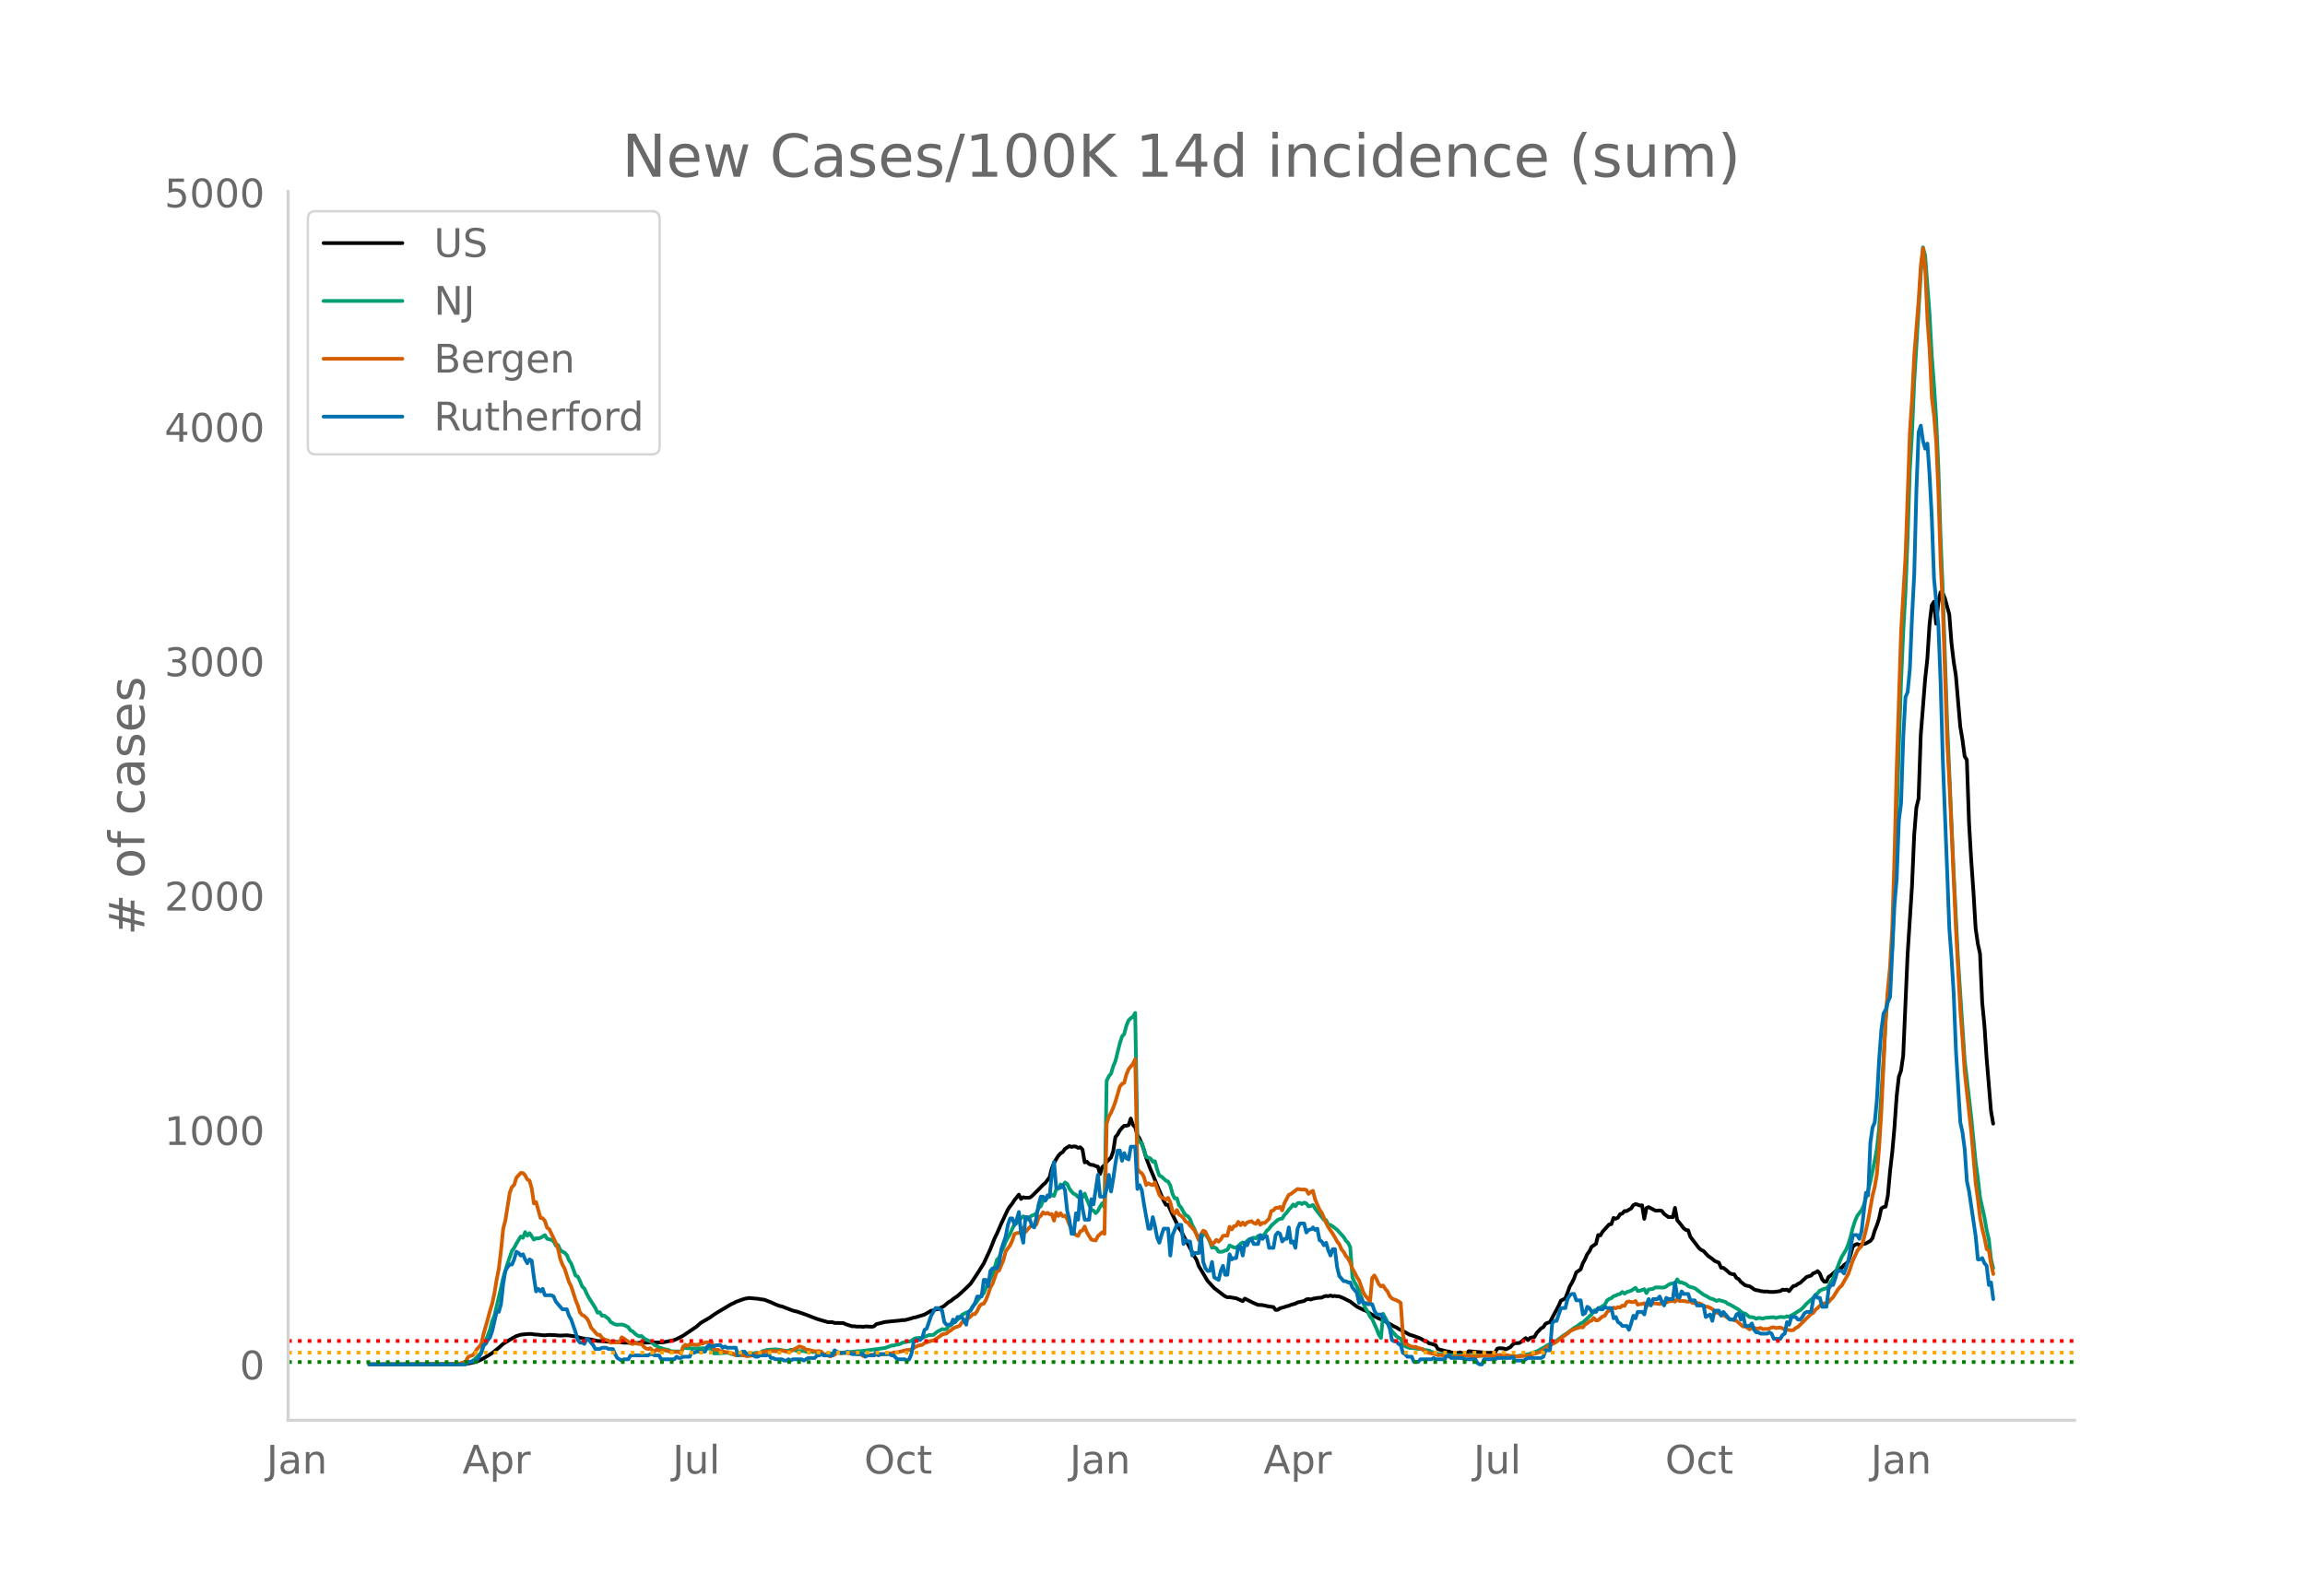 <svg height="864" viewBox="0 0 936 648" width="1248" xmlns="http://www.w3.org/2000/svg" xmlns:xlink="http://www.w3.org/1999/xlink"><defs><style>*{stroke-linecap:butt;stroke-linejoin:round}</style></defs><g id="figure_1"><path d="M0 648h936V0H0z" style="fill:#fff" id="patch_1"/><g id="axes_1"><path d="M117 576.72h725.4V77.76H117z" style="fill:none" id="patch_2"/><path clip-path="url(#p4f8c80dd64)" d="m149.973 554.04 36.537-.102 2.674-.136 1.782-.275 1.782-.43 1.782-.592 1.783-.898 1.782-1.078 1.782-1.113 2.674-2.125 1.782-1.604 1.782-1.089 1.783-1.076 1.782-.981 1.782-.56 2.674-.277 1.782-.032.891.195 1.783.11 1.782.226.891.027 1.782-.173 2.674.146 1.782.137 2.674-.126 1.782.21 1.782.28 2.674.726 2.673.387.891.098 2.674.6 1.782.083 2.674.233 1.782.084.891-.043 3.565.346 4.455.053.892.12.89-.143 9.803-.183 4.456-.914 1.783-.827 1.782-.931 5.347-3.614 1.782-1.56 3.565-2.096 2.673-1.852 6.238-3.72.891-.361.892-.508 2.673-.988.891-.293 1.783-.33 2.673.246.891.045.891.196 1.783.216 2.673 1.033 1.782.827 1.783.693.89.166 4.457 1.705 1.782.427 3.565 1.232 4.455 1.724 4.456 1.31 1.782.006.892.306 3.564.049.891.442 2.674.863.89-.029.892.16 1.782-.01.892.141.89-.198 2.674.138.891-.185.891-.864 3.565-.893 4.456-.444 1.782-.168.891-.173.891.037 2.674-.707.891-.325.891-.127 3.565-1.096 2.673-1.555.892-.144.89-.372.892-.088.891-.514.891-.325.891-.544 1.783-1.545.89-.433.892-.772 1.782-1.219 1.783-1.587 1.782-1.675 1.782-1.751 2.674-3.99 2.673-4.26 2.674-5.782 1.782-4.537.891-1.77 1.782-4.11 2.674-5.697.89-1.334.892-1.084.891-1.426 1.783-2.2.89 1.76.892-.706.891.221 1.782-.059.891-.655 2.674-2.658 1.782-1.882.891-.722 1.783-2.349.89-3.545.892-2.166.891-1.627.891-1.395.891-.964.892-.549.89-1.266 1.783-1.154.891.342.891-.232.892.088.89.524.892-.234.891.92.891 5.209.891-.271.891.932.892.344.89.062.892.46.891.194.891 3.015.891-2.834.892-.634.89-1.46 1.783-1.785.891-2.518.891-5.796.892-1.017.89-1.63.892-1.082.891-.84.891-.01.891-.247.891-2.686.892 2.593.89.92.892 3.21.891 1.394.891 2.044.891 2.606.892 3.167 1.782 4.717.891 2.022 1.782 4.435 2.674 6.293.89 1.633.892-.021 1.782 3.973 2.674 5.507.891 1.23.891 1.844 1.782 3.336 2.674 5.066.891 1.45.891 2.512 3.565 5.977 2.673 2.924 3.565 2.736.891.637.891.374.891-.042 1.783.303.89.131 2.674 1.177.891-1.017 3.565 1.789 1.782.755 1.783.076 2.673.568 1.783.233.89 1.154.892-.025.891-.63 1.782-.494.891-.323.892-.19.89-.393 1.783-.485.891-.485 2.674-.589.89-.634.892-.152.891.198.891-.33 1.783-.322 1.782-.135.891-.438.891-.227.891.102.892-.283.89.297.892-.132.891.183.891.028 1.782.72 1.783.93.89.417 2.674 2.059 2.674 1.307.891.34 3.565 2.226 1.782.96 1.782.639 4.456 2.597.891.375.891.601 1.783.842 2.673 1.505 1.782.555 2.674.985 1.782 1.057.891.27.891.687.892.153 1.782.64.891 1.538 3.565.89.89.08.892.346 1.782.246.892.019.89-.28.892.311.891.071.891.211.891-1.064 8.02.69 1.783-.125.891-.045.891-1.53.891-.225 1.783.137.89.326 1.783-.884.891-1.002.892-.59 1.782-.071.891-.575.891-.79.891-.641.891.84.892-.923 1.782-.422.891-1.583 1.782-1.874.892-.472.89-1.384.892-.401.891-.24 3.565-6.692.89-2.043 1.783-.903.891-2.233.891-2.558.892-1.524.89-1.783.892-2.473 1.782-1.24.891-2.483.891-1.603.892-2.048.89-1.172.892-1.877 1.782-1.19.891-3.577.892.174.89-1.516 2.674-2.938.891-.13.891-2.537.892.345.89-.446.892-1.422.891-.247.891-1.028.891.048.892-.607.89-.462.892-1.346.891-.462.891.236.891.387.892-.112.89 5.487.892-4.378.891-.385 2.673 1.396.892.075.89-.135.892.22.891 1.183 1.782 1.315.892-.062.89.13.892-3.805.891 4.964.891 1.064 1.782 2.292.892.648.89.154.892 2.618 3.565 4.666.89.695.892.41 1.782 1.938 1.782 1.276.892.785 1.782.739.891 2.062.891.051.891.637 1.783 1.58.89.31.892.106.891 1.47.891.432.891 1.14 1.783 1.424 1.782.39.891.526.891.7.892.349.89.08.892.286 1.782.215.891-.074.891.195 1.783.019 2.673-.336.891-.606.892.129.89-.131.892.626.891-1.178.891-.928.891-.137.891-.698.892-.392 2.673-2.453 1.782-.534.892-.941.89-.284.892-.604.891.978.891 2.258.891 1.065.892-.01.89-1.963.892-.546 1.782-1.549.891-.974.891-.495.892-.093.89-1.118.892-.616.891-.845.891-2.687.891-3.293.892-.774.89-.36.892.39 2.673-.613 1.783-.998.89-1.1.892-3.058.891-2.189.891-2.745.891-4.11.892-.547.89-.203.892-4.448.891-9.88.891-7.652.891-9.971.891-12.725.892-7.987.89-2.506.892-6.211 1.782-40.966 1.783-27.679.89-20.773.892-11.25.891-3.643.891-25.825 1.782-22.635.892-8.247.89-14.117.892-7.604.891-1.484.891 8.9.891-8.482.892-4.29.89.317.892 2.17 1.782 6.518.891 11.654.891 7.512.892 5.63 1.782 20.806.891 5.253.891 6.779.891 1.452.892 25.583.89 15.263.892 12.648.891 14.881.891 6.2.891 4.09.891 19.84.892 9.176.89 13.334 1.783 21.522.891 5.167h0" style="fill:none;stroke:#000;stroke-linecap:round;stroke-width:1.5" id="line2d_1"/><path clip-path="url(#p4f8c80dd64)" d="m149.973 554.04 36.537-.105 2.674-.352.89-.329.892-.17.891-.471.891-.618 1.782-1.877.892-.77.89-2.646.892-2.066 1.782-4.836.891-3.4.892-2.109 2.673-11.329.891-4.06 1.782-5.85 1.783-5.132.89-1.196.892-1.727 1.782-2.895.892.553.89-2.336.892 1.45.891-1.02 1.782 2.605.891-.536.892.086.89-.274 1.783-1.062.891 1.451 1.783.45.89.626.892 1.685.891-.216.891 2.035.891.656.892.456.89.915.892 2.122.891 1.347 1.782 4.887.891.416.892 1.818.89 2.216.892.79.891 2.004.891 1.705 1.783 2.766.89 1.44.892 1.909.891-.193.891 1.447.891-.096 1.783 1.333.89 1.336 1.783.934.891.135 1.783-.096.89.184 1.783.888.891 1.32.891.372.891.925.892.654.89.473.892-.184.891.834.891.649 1.783.736 1.782 1.498.891.346.891.602 2.674.858.89.062.892.447.891.235 1.782.024.892-.021.89.42.892-1.809.891-.043.891.163.891-.035.891.141 1.783-.06 3.564-.04 1.783.125.89-.1.892 2.064 1.782-.013.891-.032.892-.143.89.002.892-.138.891.221.891.36.891.03.892.43 1.782.002 3.565-.403 2.673-.515 1.782-.018.891-.686.892-.114.89-.377 1.783-.157h.891l.891-.142 1.783.26 2.673.42.891-.025.891-.485 1.783.227.89.33 1.783-.025.891.017.892.294.89.075.892-.173.891.21.891.036 1.782.38.892.374.89.227.892-.076.891-.298 2.674-.026.89-.298.892-.17.891.218 1.782-.29.891.027 4.456-.463.891.016 9.803-1.282 2.674-.994.89-.021.892-.341.891-.048.891-.271.891-.521 3.565-.639.891-.787.891-.34 1.783-.178.89.096.892-.57.891-.248.891-.382 1.783-.061 1.782-1.426.891-.384.891-.559.891.146.891-.193.892-1.12.89-.405 2.674-2.29.891-.62.892-1.25 1.782-.961.891-.189.891-.896.891-1.514.891-.858.892-1.196.89-1.385 1.783-1.85.891-2.283.891-1.495.892-2.08.89-1.524 1.783-6.2.891-.911.891-2.36.891-1.727.892-2.379 1.782-3.142.891-2.095.891-1.632.891-.534 1.783-2.116.89-.748.892.59.891.75.891-1.041.891-.622.892-.267.89-.655.892-2.183.891-.702.891-2.21.891.02.892-1.287.89-.433.892-.694.891.477.891-2.612.891-.338.891-1.723.892.686.89-1.499.892.577.891 1.894.891 1.214.891.916.892.42.89.936.892-.371.891.446.891-1.511.891 2.401 1.783 4.167.89.331.892 1.054.891-.902.891-1.72.891-1.414.892 1.613.89-51.356.892-1.78.891-1.118.891-2.974.891-2.102 1.783-7.22.89-2.78.892-.995.891-3.387.891-2.139.891-.926.892-.523.89-1.57.892 50.624.891 1.755.891.442.891 2.606.892 3.023.89.282.892.4.891 1.28.891-.204.891 3.288.891 2.514.892.407 1.782 1.685.891.363.891 1.583.891 3.352.892 1.885.89-.03.892 2.827.891 1.007.891 1.696.891 1.285.891.471.892 1.168.89 2.416.892 1.626 1.782 4.49.891-.518.892-1.927.89.014.892 1.267.891 1.75.891 2.465.891-.153.891.449.892 1.342.89.086.892-.147.891-.405.891-.238.891-1.818 1.783.816.89.09.892-.7.891-.904.891-.524.891.426.892-1.038.89-.704.892-.256.891-.372.891.287.891-.986.892.343.89-.458.892-.666.891-1.37.891-.744.891-1.272 2.674-2.4.891-.344.891-.14.891-1.481.891-.857.892-1.28.89-.857.892-1.238.891.69.891-1.218.891-.146.892.497.89-.604.892.343.891 1.17.891-.156.891-.416.891 1.507 3.565 4.554.891.112.891 1.811.892.159.89.56 1.783 1.394 2.673 2.937.892 1.457.89.874.892 1.814.891 12.304.891 1.961.891 1.557.892 1.794 1.782 5.205.891 2.09.891 1.287.891 1.966.891 1.014 1.783 3.948.89 2.286.892 1.452.891-9.813 1.783 3.416.89 1.946.892 1.644 1.782 2.006.891.681.891.385.892 2.234.89.913 1.783.63 1.782.094 1.783.281 1.782.098.891.419.891.025.891.161.892.522.89.184 1.783.684 2.674.007 1.782.434 1.782.047 2.674.012 1.782-.108 2.673.235 2.674.103.891-.09.891.075 1.783-.067 4.455.294 1.783-.027 4.455.096 1.783-.132 4.455-.792.892-.197 1.782-.723.891-.243 1.782-.985 1.783-.993.89-.59 1.783-.663.891-.462 2.674-1.97.89-.679 1.783-1.142 2.674-2.043.89-.468 1.783-1.34.891-.365 1.783-1.686 1.782-1.61.891-1.48 1.782-.828 2.674-1.62.891-1.707.891-.664.891-.301.891-.818.892-.244.89-.458.892-.214.891-.802.891.676.891-.618 1.783-.547 1.782-1.207.891 1.291.891-.096 1.783-.634.89 1.611.892-1.484 1.782-.244.891-.6 3.565.068.891-.446.891-.685.892-.401.89-.21.892.352.891-1.94.891 1.228.891-.045.891.46.892.278.89.79.892.413.891.161.891.298 3.565 2.652.891.404 1.782 1.09.891.2 1.783.828.89-.346 2.674.752.892.739.89.31 3.565 2.069.891.8.892.639.89.175 1.783 1.43.891.011.891.181.892.49.89-.35.892.082.891.238.891-.342 3.565-.277.89.344.892-.282.891-.15 1.783.108.89-.374.892.152 1.782-.99 2.674-1.661.89-.697 1.783-1.954 1.782-1.577.892-.74.89-1.26.892-.612.891-1.101 1.782-.724.892-.18.89-.942.892-1.62.891-1.33 1.782-4.514.891-2.374.892-2.03 1.782-2.953.891-2.197.891-2.964.891-3.557.892-2.793.89-2.115 1.783-2.34.891-1.93 1.782-6.103.892-3.462 1.782-8.525.891-4.87.891-8.196 1.783-27.845.89-15.952.892-11.057.891-6.915.891-11.614.891-23.024 1.783-58.17.89-26.52.892-20.477.891-15.698.891-22.634.891-27.198.892-15.156.89-20.92 2.674-43.829.891-10.904.891 3.427 1.783 23.704.89 16.645.892 11.796.891 13.573.891 19.817.892 28.261.89 21.638 1.783 53.963 2.673 61.32 1.783 35.468 2.673 40.444 2.674 23.147 1.782 18.245.891 6.39.891 7.9 1.783 8.062.89 5.142.892 3.785.891 8.08.891 3.737h0" style="fill:none;stroke:#009e73;stroke-linecap:round;stroke-width:1.5" id="line2d_2"/><path clip-path="url(#p4f8c80dd64)" d="m149.973 554.04 32.081-.071 4.456-.256 1.782-.53.892-.49.89-1.665.892-.45.891-.204.891-.96.891-1.541.891-.92.892-1.163.89-3.932 1.783-6.27.891-3.369.891-2.9.892-4.125.89-5.473.892-4.503.891-7.372.891-8.925.891-3.39 1.783-11.252.89-2.277.892-.837.891-2.92 1.782-1.961.892.05.89.95.892 1.665.891.45.891 3.195.891 6.065.891-.5 1.783 6.423.891.112.891 1.082.891 2.768.891.602 1.783 3.717.89 1.91.892 2.317.891 4.054.891 2.39.892 1.592 1.782 5.514.891 1.705 1.782 5.555.891 2.185.892 2.86.89 1.04.892.41.891.857.891 1.389.891 2.389 1.783 2.022.89.98.892-.01.891 1.174.891.653 1.783.552.89.817.892-.113 2.673.02.892-2.092.89.51 2.674 1.89.891.326.891-.48.892.337.89.153.892-.143.891 1.185.891.725.891.275.892-.347.89.848.892.418.891-.755.891.49h.891l.891-.225 1.783.276.89.378 3.566.081.89.674.892-2.869.891-.745.891.52.891-.674 2.674.194.89-.06.892-.41.891-.01.891-.5.892-.03.89.112.892-.286.891 2.89.891.418.891-.092.891.562.892.01.89.327 1.783.102.891.429.891.174.892.633.89-.245.892.03 1.782.307.891.275 1.783-.204 2.673-1.072.891.02.891-.449.892-.092.89-.265.892.234.891-.398.891.164 1.783.081.89-.275.892-.092 1.782.46.891.101.891-.204.892-.592 1.782-.899.891-.52 1.782.582.892.776.89.04 2.674.623 1.782-.112.892.235.89 1 .892.164 1.782.786.891-.398.892-.266.89-.806.892-.072.891.317.891-.235.891-.02 1.783.255 1.782-.153.891.367 1.782.204.892.623.89-.05.892-.246.891-.04.891-.235.891.102.891-.01.892-.266 2.673.02 1.782-.347.892-.04.89-.307 1.783-.163 3.565-.868.89.01.892-.255 1.782-1.021.891-.45 1.783-.388.89-.694 2.674-.899.892-.112 2.673-1.746.891-.735 1.782-.388.892-.746.89-.54.892-.746.891-.46 1.782-.612.892-1.369 1.782-1.245.891-.45.891-.765.891-.95.891.01.892-1.276.89-1.869.892-.929.891-.153.891-1.573.891-2.267.892-2.767.89-1.46 1.783-5.064.891-.358 1.782-4.34.892-3.44 1.782-2.42.891-1.981.891-2.635.891-.357 1.783-.266.89-2.001.892 1.807 1.782-2.042.891-.664.892.235.89-.592.892-2.798.891-.704.891-1.42.891.613.892-.398.89.572.892-.082.891 2.675.891-3.257.891 1.348.891-1.103.892 1.215.89-.266.892 1.359.891 2.256 1.782 3.42.892.848.89.388.892-1.878.891-.368.891-1.562.891 2.358 1.783 2.9.89.256.892.132.891-1.725 1.782-1.634.892.694.89-44.642.892-3.022.891-1.542.891-2.053.891-2.45 1.783-6.076.89-1.164.892-.388.891-3.38.891-2.164 1.783-2.237.89-1.838.892 44.336.891 1.522.891.418.891 1.552.892 3.278.89-.704.892.5.891.235.891-1.103 1.782 5.014.892 1.164.89.224.892.644.891-.766.891 1.848.891 3.584.892 1.031.89-1.51.892 1.827.891.541.891.899.891 1.44.891.387.892 1.195.89.909.892 1.072.891 1.654.891 2.134.891-2.113.892-1.583.89.439.892 2.022.891 1.337.891 2.053 1.782-2.094.892.715.89-.858.892-1.47.891-.153.891.082.891-3.635.892 1.072.89-1.318.892-.163.891-1.603.891 1.358.891-1.062.891 1 .892-1.061 1.782-.52.891.734.891.368.891-1.389.892 1.756.89-.786.892.092 1.782-1.715.891-3.145.892-.307.89-.99.892.02.891-.418.891 1.419.891-2.971 1.783-3.34.89-.398 1.783-1.358.891-.633 1.783.256.89-.072.892.225.891 1.582.891-.776.891-.48.891 3.503 1.783 4.125.89 1.256 1.783 4.135.891 1.716 1.783 2.675.89 1.46.892 1.675.891 1.123.891 2.093.891 1.052.892 1.644.89.98.892 1.757.891 2.47.891 1.481.891 1.869.892 1.358 1.782 4.911.891 1.501.891.899.891 1.603.891-9.935.892-.99.89 1.592.892 1.95.891.91.891-.338.891 1.389.892 1.031.89 1.88.892.928.891.43.891.295.891.45.891.633.892 12.804.89 3.86.892.153.891.623.891.327 1.783.153.89.46.892.132.891.429.891.725 1.782.653 2.674.562.891.408.891-.132 1.783.214 1.782.49.891.082 3.565-.204.89-.215 2.674-.122.891.275 1.783.133 1.782-.306.891-.174.891.072 1.783-.03 1.782.101 1.782-.306 3.565.01 2.673.51 1.783.062 2.673-.174 1.782-.214 3.565-.98 1.782-.674.892-.592 1.782-1.46.891-.338.891-.592.891-.388.891-.541 1.783-1.41 2.673-1.95.891-.827.892-.52 1.782-.735 1.782-.511.891.102.891-1.133.892-.552.89-.745.892-.296.891-1.072.891.98.891-.102 1.783-1.532.89-.265.892-1.44.891-.684.891-.5.891-.685.892.307.89-.5.892.163.891-.797.891.153.891-1.572.892-.296.89.286.892.01.891-.44.891 1.492.891-.215.892-.071.89-.307.892 1.256.891-.806 1.782-.358.891-.02 1.783.265.89-.316.892-.03.891-.225.891-.5.892-.062.89-.204.892.378.891-1.032.891.756 1.782-.01.892.214.89.082.892-.174.891.715 1.782.04.892.062.89.378.892.766.891.224.891.072 1.782.868.892 1.062.89.439.892.214.891.715.891.122.891.388.892.705.89.541.892.051.891.358.891.224 2.674 2.308.89-.082 1.783 1.246.891-.541.891-.123.892.388.89-.092.892-.234.891.52.891-.122.891.081.891-.224.892-.409.89-.092.892.297 1.782-.194 1.783.755 2.673.398.891-.122.891-.868.891-.398 5.347-5.27.892-.428.89-1.297.892-.715.891-.867 1.782-1.042.892.02.89-.51.892-1.113.891-.786 1.782-2.86.891-1.184.892-.796 2.673-4.759 1.782-5.268 1.783-3.89.89-1.267.892-.817.891-2.93.891-3.41.891-4.034 1.783-10.068.89-3.503.892-5.299.891-10.589.891-14.346 1.783-38.087.89-11.988.892-9.19.891-15.806.891-28.202.891-35.616L772 256.136l1.782-30.112 1.782-50.748.892-13.336.89-17.828 1.783-22.383.891-14.03.891-6.892.891 8.465.892 20.412.89 12.457.892 19.32.891 7.249.891 10.854.891 20.412.892 28.53.89 18.215 1.783 54.241.891 16.552 2.674 60.01 1.782 32.9.891 11.63.891 13.478 2.674 24.394 1.782 20.728.891 6.361.891 7.577.891 4.493.892 3.594.89 4.564.892.531.891 5.606.891 3.952h0" style="fill:none;stroke:#d55e00;stroke-linecap:round;stroke-width:1.5" id="line2d_3"/><path clip-path="url(#p4f8c80dd64)" d="M149.973 554.04h39.21l.892-1.04h1.782l.891-.52h.891l1.783-3.12.89-3.12.892-.521.891-1.56.891-1.04.891-2.6 1.783-7.801h.89l.892-3.12.891-8.322.891-5.2.891-1.56.892-1.04h.89l.892-2.08.891-3.121.891.52.891 1.04.892-.52.89 2.08.892 1.56.891-1.56.891.52.891 6.76.891 5.722.892-1.04.89 1.04.892-1.04.891 2.6h2.674l.89.52.892 2.08 2.673 3.12h1.783l.89 2.6.892 1.56 1.782 5.202.891 3.12.892 1.04h.89l.892.52.891-2.08.891.52 1.783 2.08.89 1.56h1.783l.891-.52h1.782l.892.52h1.782l.891 2.08.891 1.56 1.783 1.04.89-.52h1.783l.891-1.56h7.13l.89-.52h.892l.89.52h1.783l.891 1.56h5.347l.891-1.04.892.52h.89l.892-.52h2.673l.891-2.08.892.52.89-.52h3.565l.892-2.08.89-.52.892.52h.891l.891-.52h1.782l.892 1.04.89-.52.892.52h3.565l.89 3.12.892-1.04.891-.52h.891l.891 1.04h1.783l1.782 1.04h.891l.891-.52h2.674l.89-.52.892 1.56h.891l.891.52h2.674l.891.52h.891l.891-.52.891.52.892-.52h3.564l.891.52 1.783-1.04h2.673l.891-1.04h.891l.892-.52.89.52h3.565l.892-2.08 1.782 1.04h2.673l.891-.52 1.783 1.04h4.456l.89 1.04.892-.52h2.673l.891-1.56.892 1.56.89-.52h3.565l.892.52h.89l.892 1.04.891.52h2.673l.892.52.89-.52.892-2.08.891-4.68.891-1.04h1.783l.89-1.04.892-3.12.891-.52 1.782-5.201 1.783-3.12h.89l1.783 1.04.891 4.68.891 1.04h1.783l.89-2.08.892 1.04.891-2.08h1.783l1.782 3.12.891-5.2.891-.52 1.782-3.12.892-2.601h1.782l.891-6.76h.891l.891 2.6.892-6.241.89-1.04h1.783l.891-2.08.891-5.721 1.783-5.201.89-4.68.892-2.6h.891l.891 2.6.891-2.08.892-3.121.89 8.84.892 3.641.891-10.4h.891l.891 1.04.891 2.6.892.52.89-4.16.892-5.201.891-3.12h.891l.891 1.56.892-2.08.89.52.892-9.362.891-4.68.891 10.4h1.782l.892-1.04.89 2.08.892 8.322.891 3.64.891 5.72h.891l.892-8.32.89 2.6.892-11.441.891 6.76.891 4.681h1.782l.892-8.32.89 2.08 1.783-11.962.891 8.841h1.783l.89-3.12.892-5.72.891 6.76.891-5.2.891-6.241.892-5.201h.89l.892 4.16.891-3.12.891 2.08.891.52.891-5.2h1.783l.89 17.162.892-1.56.891 2.08.891 5.72 1.783 9.882h.89l.892-4.68.891 3.64.891 4.68.891 2.08.892-3.12.89-2.6h1.783l.891 10.92.891-8.32 1.783-4.16h1.782l.891 7.8.891-1.56.891.52h.892l.89 5.72.892-1.04h1.782l.891-7.28.892 10.921.89 2.6.892 1.04h.891l.891-3.64.891 6.24 1.783 1.041.89-3.64.892-2.08.891 3.64h.891l.891-8.321.892 2.08.89-.52h.892l.891-4.68h.891l.891 3.64.891-5.2.892 1.04.89-2.08.892-.52.891 2.08h1.782l.892-3.641.89 1.56.892-1.04h.891l.891 4.68h1.783l.89-5.2.892-1.04.891.52.891 3.12.891-1.04h.891l.892-4.68.89 6.24.892-.52.891 2.6.891-7.8.891-2.08h1.783l.89 3.64.892-1.04 1.782-.52v-.52l.891 1.04.892-.52.89 4.68.892.52.891 1.56.891-1.04.891 3.12.892 2.08.89-2.6h.892l.891 7.281.891 3.64 1.782 2.081h.892l.89.52h.892l.891 2.08 1.782 2.08.892 4.161.89-2.08.892 2.08h.891l.891.52h1.782l.892 2.6.89 1.56h1.783l.891 1.04.891 1.561.892 1.04.89 2.08.892 4.68.891.52h.891l.891 1.041.891.52.892 3.12.89.52.892 1.04h1.782l.891 2.08h1.783l.89-1.04h4.457l.89-.52.892.52h3.565l.89-1.56h.892l.891 1.04h4.456l.891.52h4.456l.89 1.56.892.521h.891l.891-2.08h4.456l.891-.52h5.347l.891-.52.892 1.56h3.564l1.782-1.04h5.347l.892-.52.89-2.6h1.783l.891-10.922.891-1.04h.891l1.783-5.2h1.782l.891-3.641.891-1.56.892-.52h.89l.892 2.6h1.782l.891 5.72.891-.52.892-2.6.89.52.892 1.56h1.782l.891-1.56.892.52h.89l.892-1.04.891.52h1.782l.891 4.16.892-.52.89 2.081.892.52.891 1.04h1.782l.892 1.56.89-2.6.892-3.12.891 1.04.891-2.6h1.783l.89 1.04.892-4.16.891-2.081.891 2.6.891-2.6h1.783l.89-1.04.892 2.08.891 1.56.891-3.12.891.52h1.783l.89-6.76.892 5.72.891.52.891-2.6.891 1.04h1.783l.89 2.6h1.783l.891 2.08h2.674l.891 4.68 1.782-1.04.891 2.601.892-4.16h1.782l.891 2.08.891-1.56 2.674 3.12h1.782l.891-2.08.891-.52.891 2.6.892-2.08.89 4.68h1.783l.891-1.04.891 2.6.892 1.04h.89l.892.52h2.673l.891-.52.892.52.89 2.08h2.674l.891-1.56.892-.52.89-4.68.892 1.04.891-3.12h1.782l.891 1.04h.892l.89-1.04.892-1.56.891-.52h1.782l.892-5.201.89-1.56.892 1.04h.891l.891 3.64h1.783l.89-7.28.892-1.56h.891l.891-2.601.891-3.12h1.783l.89 1.04 1.783-5.2 1.782-10.402h1.783l.89 1.56.892-3.12 1.782-15.602.891 1.04.892-21.322.89-6.241.892-2.08.891-9.361.891-16.122.891-11.962.892-6.76.89-1.56.892-3.12.891-2.081 1.782-37.444.891-10.402.892-23.922.89-6.761.892-27.043.891-16.122.891-2.08.891-9.361.892-21.323.89-17.162.892-34.324.891-23.403.891-2.6.891 6.24.891 3.121.892-2.08.89 13.002.892 17.161.891 24.443 1.782 19.242.892 22.883.89 31.204 1.783 45.765.891 23.403.891 11.961.891 14.562.892 22.882 1.782 29.124.891 4.16.891 6.761.891 13.001.892 4.16 2.673 18.203.891 9.361h.891l.891-.52.892 2.08.89 1.04.892 7.801.891-1.04.891 6.76h0" style="fill:none;stroke:#0072b2;stroke-linecap:round;stroke-width:1.5" id="line2d_4"/><path clip-path="url(#p4f8c80dd64)" d="M117 553.088h725.4" style="fill:none;stroke:green;stroke-dasharray:1.5,2.475;stroke-dashoffset:0;stroke-width:1.5" id="line2d_5"/><path clip-path="url(#p4f8c80dd64)" d="M117 549.28h725.4" style="fill:none;stroke:orange;stroke-dasharray:1.5,2.475;stroke-dashoffset:0;stroke-width:1.5" id="line2d_6"/><path clip-path="url(#p4f8c80dd64)" d="M117 544.521h725.4" style="fill:none;stroke:red;stroke-dasharray:1.5,2.475;stroke-dashoffset:0;stroke-width:1.5" id="line2d_7"/><path d="M117 576.72V77.76" style="fill:none;stroke:#d3d3d3;stroke-linecap:square;stroke-linejoin:miter;stroke-width:1.25" id="patch_3"/><path d="M117 576.72h725.4" style="fill:none;stroke:#d3d3d3;stroke-linecap:square;stroke-linejoin:miter;stroke-width:1.25" id="patch_4"/><g id="matplotlib.axis_1"><g id="xtick_1"><g style="fill:#696969" transform="matrix(.16 0 0 -.16 108.232 598.378)" id="text_1"><defs><path d="M9.813 72.906h9.859V5.078q0-13.187-5-19.14-5-5.954-16.094-5.954h-3.75v8.297h3.078q6.531 0 9.219 3.672Q9.813-4.39 9.813 5.078z" id="DejaVuSans-74"/><path d="M34.281 27.484q-10.89 0-15.093-2.484-4.204-2.484-4.204-8.5 0-4.781 3.157-7.594 3.156-2.797 8.562-2.797 7.485 0 12 5.297 4.516 5.297 4.516 14.078v2zm17.922 3.72V0H43.22v8.297Q40.14 3.328 35.547.953q-4.594-2.375-11.234-2.375-8.391 0-13.36 4.719Q6 8.016 6 15.922q0 9.219 6.172 13.906 6.187 4.688 18.437 4.688h12.61v.89q0 6.203-4.078 9.594-4.078 3.39-11.453 3.39-4.688 0-9.141-1.124-4.438-1.125-8.531-3.375v8.312q4.921 1.906 9.562 2.844 4.64.953 9.031.953 11.875 0 17.735-6.156 5.86-6.14 5.86-18.64z" id="DejaVuSans-97"/><path d="M54.89 33.016V0h-8.984v32.719q0 7.765-3.031 11.61-3.031 3.858-9.078 3.858-7.281 0-11.484-4.64-4.204-4.625-4.204-12.64V0H9.08v54.688h9.03v-8.5q3.235 4.937 7.594 7.374Q30.078 56 35.797 56q9.422 0 14.25-5.828 4.844-5.828 4.844-17.156z" id="DejaVuSans-110"/></defs><use xlink:href="#DejaVuSans-74"/><use x="29.492" xlink:href="#DejaVuSans-97"/><use x="90.771" xlink:href="#DejaVuSans-110"/></g></g><g id="xtick_2"><g style="fill:#696969" transform="matrix(.16 0 0 -.16 187.82 598.378)" id="text_2"><defs><path d="M34.188 63.188 20.797 26.906h26.812zm-5.579 9.718h11.188L67.578 0h-10.25l-6.64 18.703h-32.86L11.188 0H.78z" id="DejaVuSans-65"/><path d="M18.11 8.203v-29H9.077v75.484h9.031v-8.296q2.844 4.875 7.157 7.234Q29.594 56 35.594 56q9.968 0 16.187-7.906 6.235-7.907 6.235-20.797T51.78 6.484q-6.218-7.906-16.187-7.906-6 0-10.328 2.375-4.313 2.375-7.157 7.25zm30.578 19.094q0 9.906-4.079 15.547-4.078 5.64-11.203 5.64-7.14 0-11.218-5.64-4.079-5.64-4.079-15.547 0-9.906 4.078-15.547 4.079-5.64 11.22-5.64 7.124 0 11.202 5.64t4.078 15.547z" id="DejaVuSans-112"/><path d="M41.11 46.297q-1.516.875-3.297 1.281Q36.03 48 33.89 48q-7.625 0-11.703-4.953-4.079-4.953-4.079-14.234V0H9.08v54.688h9.03v-8.5q2.844 4.984 7.375 7.39Q30.031 56 36.531 56q.922 0 2.047-.125 1.125-.11 2.484-.36z" id="DejaVuSans-114"/></defs><use xlink:href="#DejaVuSans-65"/><use x="68.408" xlink:href="#DejaVuSans-112"/><use x="131.885" xlink:href="#DejaVuSans-114"/></g></g><g id="xtick_3"><g style="fill:#696969" transform="matrix(.16 0 0 -.16 273.102 598.378)" id="text_3"><defs><path d="M8.5 21.578v33.11h8.984V21.922q0-7.766 3.016-11.656 3.031-3.875 9.094-3.875 7.265 0 11.484 4.64 4.234 4.64 4.234 12.656v31h8.985V0h-8.984v8.406Q42.047 3.422 37.718 1q-4.313-2.422-10.032-2.422-9.421 0-14.312 5.86Q8.5 10.296 8.5 21.578zM31.11 56z" id="DejaVuSans-117"/><path d="M9.422 75.984h8.984V0H9.422z" id="DejaVuSans-108"/></defs><use xlink:href="#DejaVuSans-74"/><use x="29.492" xlink:href="#DejaVuSans-117"/><use x="92.871" xlink:href="#DejaVuSans-108"/></g></g><g id="xtick_4"><g style="fill:#696969" transform="matrix(.16 0 0 -.16 350.909 598.378)" id="text_4"><defs><path d="M39.406 66.219q-10.75 0-17.078-8.016-6.312-8-6.312-21.828 0-13.766 6.312-21.781 6.328-8 17.078-8 10.735 0 17.016 8 6.281 8.015 6.281 21.781 0 13.828-6.281 21.828-6.281 8.016-17.016 8.016zm0 8q15.328 0 24.5-10.281 9.188-10.282 9.188-27.563 0-17.234-9.188-27.516-9.172-10.28-24.5-10.28-15.375 0-24.593 10.25-9.204 10.265-9.204 27.546t9.204 27.563q9.218 10.28 24.593 10.28z" id="DejaVuSans-79"/><path d="M48.781 52.594v-8.407q-3.812 2.11-7.64 3.157-3.828 1.047-7.735 1.047-8.75 0-13.593-5.547-4.829-5.532-4.829-15.547 0-10.016 4.829-15.563 4.843-5.53 13.593-5.53 3.907 0 7.735 1.046 3.828 1.047 7.64 3.156V2.094Q45.016.344 40.984-.531q-4.015-.89-8.562-.89-12.36 0-19.64 7.765-7.266 7.765-7.266 20.953 0 13.375 7.343 21.031Q20.22 56 33.016 56q4.14 0 8.093-.86 3.953-.843 7.672-2.546z" id="DejaVuSans-99"/><path d="M18.313 70.219V54.688h18.5v-6.985h-18.5V18.016q0-6.688 1.828-8.594 1.828-1.906 7.453-1.906h9.218V0h-9.218q-10.407 0-14.36 3.875-3.953 3.89-3.953 14.14v29.688H2.687v6.984h6.594V70.22z" id="DejaVuSans-116"/></defs><use xlink:href="#DejaVuSans-79"/><use x="78.711" xlink:href="#DejaVuSans-99"/><use x="133.691" xlink:href="#DejaVuSans-116"/></g></g><g id="xtick_5"><g style="fill:#696969" transform="matrix(.16 0 0 -.16 434.395 598.378)" id="text_5"><use xlink:href="#DejaVuSans-74"/><use x="29.492" xlink:href="#DejaVuSans-97"/><use x="90.771" xlink:href="#DejaVuSans-110"/></g></g><g id="xtick_6"><g style="fill:#696969" transform="matrix(.16 0 0 -.16 513.091 598.378)" id="text_6"><use xlink:href="#DejaVuSans-65"/><use x="68.408" xlink:href="#DejaVuSans-112"/><use x="131.885" xlink:href="#DejaVuSans-114"/></g></g><g id="xtick_7"><g style="fill:#696969" transform="matrix(.16 0 0 -.16 598.374 598.378)" id="text_7"><use xlink:href="#DejaVuSans-74"/><use x="29.492" xlink:href="#DejaVuSans-117"/><use x="92.871" xlink:href="#DejaVuSans-108"/></g></g><g id="xtick_8"><g style="fill:#696969" transform="matrix(.16 0 0 -.16 676.18 598.378)" id="text_8"><use xlink:href="#DejaVuSans-79"/><use x="78.711" xlink:href="#DejaVuSans-99"/><use x="133.691" xlink:href="#DejaVuSans-116"/></g></g><g id="xtick_9"><g style="fill:#696969" transform="matrix(.16 0 0 -.16 759.666 598.378)" id="text_9"><use xlink:href="#DejaVuSans-74"/><use x="29.492" xlink:href="#DejaVuSans-97"/><use x="90.771" xlink:href="#DejaVuSans-110"/></g></g></g><g id="matplotlib.axis_2"><g id="ytick_1"><g style="fill:#696969" transform="matrix(.16 0 0 -.16 97.32 560.119)" id="text_10"><defs><path d="M31.781 66.406q-7.61 0-11.453-7.5Q16.5 51.422 16.5 36.375q0-14.984 3.828-22.484 3.844-7.5 11.453-7.5 7.672 0 11.5 7.5 3.844 7.5 3.844 22.484 0 15.047-3.844 22.531-3.828 7.5-11.5 7.5zm0 7.813q12.266 0 18.735-9.703 6.468-9.688 6.468-28.141 0-18.406-6.468-28.11-6.47-9.687-18.735-9.687-12.25 0-18.718 9.688-6.47 9.703-6.47 28.109 0 18.453 6.47 28.14Q19.53 74.22 31.78 74.22z" id="DejaVuSans-48"/></defs><use xlink:href="#DejaVuSans-48"/></g></g><g id="ytick_2"><g style="fill:#696969" transform="matrix(.16 0 0 -.16 66.78 464.932)" id="text_11"><defs><path d="M12.406 8.297h16.11v55.625l-17.532-3.516v8.985l17.438 3.515h9.86V8.296H54.39V0H12.406z" id="DejaVuSans-49"/></defs><use xlink:href="#DejaVuSans-49"/><use x="63.623" xlink:href="#DejaVuSans-48"/><use x="127.246" xlink:href="#DejaVuSans-48"/><use x="190.869" xlink:href="#DejaVuSans-48"/></g></g><g id="ytick_3"><g style="fill:#696969" transform="matrix(.16 0 0 -.16 66.78 369.746)" id="text_12"><defs><path d="M19.188 8.297h34.421V0H7.33v8.297q5.609 5.812 15.296 15.594 9.703 9.797 12.188 12.64 4.734 5.313 6.609 9 1.89 3.688 1.89 7.25 0 5.813-4.078 9.469-4.078 3.672-10.625 3.672-4.64 0-9.797-1.61-5.14-1.609-11-4.89v9.969Q13.767 71.78 18.938 73q5.188 1.219 9.485 1.219 11.328 0 18.062-5.672 6.735-5.656 6.735-15.125 0-4.5-1.688-8.531-1.672-4.016-6.125-9.485-1.218-1.422-7.765-8.187-6.532-6.766-18.453-18.922z" id="DejaVuSans-50"/></defs><use xlink:href="#DejaVuSans-50"/><use x="63.623" xlink:href="#DejaVuSans-48"/><use x="127.246" xlink:href="#DejaVuSans-48"/><use x="190.869" xlink:href="#DejaVuSans-48"/></g></g><g id="ytick_4"><g style="fill:#696969" transform="matrix(.16 0 0 -.16 66.78 274.56)" id="text_13"><defs><path d="M40.578 39.313Q47.656 37.797 51.625 33q3.984-4.781 3.984-11.813 0-10.78-7.422-16.703-7.421-5.906-21.093-5.906-4.578 0-9.438.906-4.86.907-10.031 2.72v9.515q4.094-2.39 8.969-3.61 4.89-1.218 10.218-1.218 9.266 0 14.125 3.656 4.86 3.656 4.86 10.64 0 6.454-4.516 10.079-4.515 3.64-12.562 3.64h-8.5v8.11h8.89q7.266 0 11.125 2.906 3.86 2.906 3.86 8.375 0 5.61-3.985 8.61-3.968 3.015-11.39 3.015-4.063 0-8.703-.89-4.641-.876-10.203-2.72v8.782q5.624 1.562 10.53 2.344 4.907.78 9.25.78 11.235 0 17.766-5.109 6.547-5.093 6.547-13.78 0-6.063-3.468-10.235-3.47-4.172-9.86-5.782z" id="DejaVuSans-51"/></defs><use xlink:href="#DejaVuSans-51"/><use x="63.623" xlink:href="#DejaVuSans-48"/><use x="127.246" xlink:href="#DejaVuSans-48"/><use x="190.869" xlink:href="#DejaVuSans-48"/></g></g><g id="ytick_5"><g style="fill:#696969" transform="matrix(.16 0 0 -.16 66.78 179.373)" id="text_14"><defs><path d="M37.797 64.313 12.89 25.39h24.906zm-2.594 8.593H47.61V25.391h10.407v-8.203H47.609V0h-9.812v17.188H4.89v9.515z" id="DejaVuSans-52"/></defs><use xlink:href="#DejaVuSans-52"/><use x="63.623" xlink:href="#DejaVuSans-48"/><use x="127.246" xlink:href="#DejaVuSans-48"/><use x="190.869" xlink:href="#DejaVuSans-48"/></g></g><g id="ytick_6"><g style="fill:#696969" transform="matrix(.16 0 0 -.16 66.78 84.186)" id="text_15"><defs><path d="M10.797 72.906h38.719v-8.312H19.828v-17.86q2.14.735 4.281 1.094 2.157.36 4.313.36 12.203 0 19.328-6.688 7.14-6.688 7.14-18.11 0-11.765-7.328-18.296-7.328-6.516-20.656-6.516-4.593 0-9.36.781-4.75.782-9.827 2.344v9.922q4.39-2.39 9.078-3.563 4.687-1.171 9.906-1.171 8.453 0 13.375 4.437 4.938 4.438 4.938 12.063 0 7.609-4.938 12.047-4.922 4.453-13.375 4.453-3.953 0-7.89-.875-3.922-.875-8.016-2.735z" id="DejaVuSans-53"/></defs><use xlink:href="#DejaVuSans-53"/><use x="63.623" xlink:href="#DejaVuSans-48"/><use x="127.246" xlink:href="#DejaVuSans-48"/><use x="190.869" xlink:href="#DejaVuSans-48"/></g></g><g style="fill:#696969" transform="matrix(0 -.2 -.2 0 58.62 379.813)" id="text_16"><defs><path d="M51.125 44H36.922l-4.11-16.313h14.313zm-7.328 27.781-5.078-20.265h14.265L58.11 71.78h7.813L60.89 51.516h15.234V44h-17.14l-4-16.313h15.53V20.22H53.079L48 0h-7.813l5.032 20.219H30.906L25.875 0h-7.86l5.079 20.219H7.719v7.468h17.187L29 44H13.281v7.516h17.625l4.985 20.265z" id="DejaVuSans-35"/><path d="M30.61 48.39q-7.22 0-11.422-5.64-4.204-5.64-4.204-15.453 0-9.813 4.172-15.453 4.188-5.64 11.453-5.64 7.188 0 11.375 5.655 4.203 5.672 4.203 15.438 0 9.719-4.203 15.406-4.187 5.688-11.375 5.688zm0 7.61q11.718 0 18.406-7.625 6.703-7.61 6.703-21.078 0-13.422-6.703-21.078-6.688-7.64-18.407-7.64-11.765 0-18.437 7.64-6.656 7.656-6.656 21.078 0 13.469 6.656 21.078Q18.844 56 30.609 56z" id="DejaVuSans-111"/><path d="M37.11 75.984V68.5h-8.594q-4.828 0-6.72-1.953-1.874-1.953-1.874-7.031v-4.828h14.797v-6.985H19.922V0H10.89v47.703H2.297v6.984h8.594V58.5q0 9.125 4.25 13.297 4.25 4.187 13.468 4.187z" id="DejaVuSans-102"/><path d="M44.281 53.078v-8.5q-3.797 1.953-7.906 2.922-4.094.984-8.5.984-6.688 0-10.031-2.047-3.344-2.046-3.344-6.156 0-3.125 2.39-4.906 2.391-1.781 9.626-3.39l3.078-.688q9.562-2.047 13.593-5.781 4.032-3.735 4.032-10.422 0-7.625-6.032-12.078-6.03-4.438-16.578-4.438-4.39 0-9.156.86Q10.688.296 5.422 2v9.281q4.984-2.594 9.812-3.89 4.829-1.282 9.579-1.282 6.343 0 9.75 2.172 3.421 2.172 3.421 6.125 0 3.656-2.468 5.61-2.453 1.953-10.813 3.765l-3.125.735q-8.344 1.75-12.062 5.39-3.704 3.64-3.704 9.985 0 7.718 5.47 11.906Q16.75 56 26.811 56q4.97 0 9.36-.734 4.406-.72 8.11-2.188z" id="DejaVuSans-115"/><path d="M56.203 29.594v-4.39H14.891q.593-9.282 5.593-14.142 5-4.859 13.938-4.859 5.172 0 10.031 1.266 4.86 1.265 9.656 3.812v-8.5Q49.266.734 44.187-.344 39.11-1.422 33.892-1.422q-13.094 0-20.735 7.61-7.64 7.625-7.64 20.625 0 13.421 7.25 21.296Q20.016 56 32.328 56q11.031 0 17.453-7.11 6.422-7.093 6.422-19.296zm-8.984 2.64q-.094 7.36-4.125 11.75-4.032 4.407-10.672 4.407-7.516 0-12.031-4.25-4.516-4.25-5.203-11.97z" id="DejaVuSans-101"/></defs><use xlink:href="#DejaVuSans-35"/><use x="83.789" xlink:href="#DejaVuSans-32"/><use x="115.576" xlink:href="#DejaVuSans-111"/><use x="176.758" xlink:href="#DejaVuSans-102"/><use x="211.963" xlink:href="#DejaVuSans-32"/><use x="243.75" xlink:href="#DejaVuSans-99"/><use x="298.73" xlink:href="#DejaVuSans-97"/><use x="360.01" xlink:href="#DejaVuSans-115"/><use x="412.109" xlink:href="#DejaVuSans-101"/><use x="473.633" xlink:href="#DejaVuSans-115"/></g></g><g style="fill:#696969" transform="matrix(.24 0 0 -.24 252.577 71.76)" id="text_17"><defs><path d="M9.813 72.906h13.28l32.329-60.984v60.984h9.562V0h-13.28L19.39 60.984V0H9.813z" id="DejaVuSans-78"/><path d="M4.203 54.688h8.985l11.234-42.672 11.172 42.672h10.593l11.235-42.672 11.187 42.672h8.985L63.28 0H52.688L40.922 44.828 29.109 0H18.5z" id="DejaVuSans-119"/><path d="M64.406 67.281v-10.39q-4.984 4.64-10.625 6.922-5.64 2.296-11.984 2.296-12.5 0-19.14-7.64-6.641-7.64-6.641-22.094 0-14.406 6.64-22.047 6.64-7.64 19.14-7.64 6.345 0 11.985 2.296 5.64 2.297 10.625 6.938V5.609Q59.234 2.094 53.437.33q-5.78-1.75-12.218-1.75-16.563 0-26.094 10.124-9.516 10.14-9.516 27.672 0 17.578 9.516 27.703 9.531 10.14 26.094 10.14 6.531 0 12.312-1.734 5.797-1.734 10.875-5.203z" id="DejaVuSans-67"/><path d="M25.39 72.906h8.297L8.297-9.28H0z" id="DejaVuSans-47"/><path d="M9.813 72.906h9.859V42.094L52.39 72.906h12.703L28.906 38.922 67.672 0H54.688L19.672 35.11V0h-9.86z" id="DejaVuSans-75"/><path d="M45.406 46.39v29.594h8.985V0h-8.985v8.203Q42.578 3.328 38.25.953q-4.313-2.375-10.375-2.375-9.906 0-16.14 7.906-6.22 7.922-6.22 20.813 0 12.89 6.22 20.797Q17.968 56 27.874 56q6.063 0 10.375-2.375 4.328-2.36 7.156-7.234zm-30.61-19.093q0-9.906 4.079-15.547 4.078-5.64 11.203-5.64 7.125 0 11.219 5.64 4.11 5.64 4.11 15.547 0 9.906-4.11 15.547-4.094 5.64-11.219 5.64-7.125 0-11.203-5.64-4.078-5.64-4.078-15.547z" id="DejaVuSans-100"/><path d="M9.422 54.688h8.984V0H9.422zm0 21.296h8.984v-11.39H9.422z" id="DejaVuSans-105"/><path d="M31 75.875q-6.531-11.219-9.719-22.219-3.172-10.984-3.172-22.265 0-11.266 3.203-22.328Q24.517-2 31-13.188h-7.813Q15.875-1.704 12.235 9.375q-3.64 11.078-3.64 22.016 0 10.89 3.61 21.922 3.624 11.046 10.983 22.562z" id="DejaVuSans-40"/><path d="M52 44.188q3.375 6.062 8.063 8.937Q64.75 56 71.093 56q8.548 0 13.188-5.984 4.64-5.97 4.64-17V0h-9.03v32.719q0 7.86-2.797 11.656-2.781 3.813-8.485 3.813-6.984 0-11.046-4.641-4.047-4.625-4.047-12.64V0h-9.032v32.719q0 7.906-2.78 11.687-2.782 3.782-8.595 3.782-6.89 0-10.953-4.657-4.047-4.656-4.047-12.625V0H9.08v54.688h9.03v-8.5q3.078 5.03 7.375 7.421Q29.781 56 35.687 56q5.97 0 10.141-3.031Q50 49.953 52 44.187z" id="DejaVuSans-109"/><path d="M8.016 75.875h7.812q7.313-11.516 10.953-22.563 3.64-11.03 3.64-21.921 0-10.938-3.64-22.016-3.64-11.078-10.953-22.563H8.016Q14.5-2 17.703 9.063q3.203 11.063 3.203 22.329 0 11.28-3.203 22.265-3.203 11-9.687 22.219z" id="DejaVuSans-41"/></defs><use xlink:href="#DejaVuSans-78"/><use x="74.805" xlink:href="#DejaVuSans-101"/><use x="136.328" xlink:href="#DejaVuSans-119"/><use x="218.115" xlink:href="#DejaVuSans-32"/><use x="249.902" xlink:href="#DejaVuSans-67"/><use x="319.727" xlink:href="#DejaVuSans-97"/><use x="381.006" xlink:href="#DejaVuSans-115"/><use x="433.105" xlink:href="#DejaVuSans-101"/><use x="494.629" xlink:href="#DejaVuSans-115"/><use x="546.729" xlink:href="#DejaVuSans-47"/><use x="580.42" xlink:href="#DejaVuSans-49"/><use x="644.043" xlink:href="#DejaVuSans-48"/><use x="707.666" xlink:href="#DejaVuSans-48"/><use x="771.289" xlink:href="#DejaVuSans-75"/><use x="836.865" xlink:href="#DejaVuSans-32"/><use x="868.652" xlink:href="#DejaVuSans-49"/><use x="932.275" xlink:href="#DejaVuSans-52"/><use x="995.898" xlink:href="#DejaVuSans-100"/><use x="1059.375" xlink:href="#DejaVuSans-32"/><use x="1091.162" xlink:href="#DejaVuSans-105"/><use x="1118.945" xlink:href="#DejaVuSans-110"/><use x="1182.324" xlink:href="#DejaVuSans-99"/><use x="1237.305" xlink:href="#DejaVuSans-105"/><use x="1265.088" xlink:href="#DejaVuSans-100"/><use x="1328.564" xlink:href="#DejaVuSans-101"/><use x="1390.088" xlink:href="#DejaVuSans-110"/><use x="1453.467" xlink:href="#DejaVuSans-99"/><use x="1508.447" xlink:href="#DejaVuSans-101"/><use x="1569.971" xlink:href="#DejaVuSans-32"/><use x="1601.758" xlink:href="#DejaVuSans-40"/><use x="1640.771" xlink:href="#DejaVuSans-115"/><use x="1692.871" xlink:href="#DejaVuSans-117"/><use x="1756.25" xlink:href="#DejaVuSans-109"/><use x="1853.662" xlink:href="#DejaVuSans-41"/></g><g id="legend_1"><path d="M128.2 184.5h136.45q3.2 0 3.2-3.2V88.96q0-3.2-3.2-3.2H128.2q-3.2 0-3.2 3.2v92.34q0 3.2 3.2 3.2z" style="fill:none;opacity:.8;stroke:#ccc;stroke-linejoin:miter" id="patch_5"/><path d="M131.4 98.718h32" style="fill:none;stroke:#000;stroke-linecap:round;stroke-width:1.5" id="line2d_8"/><g style="fill:#696969" transform="matrix(.16 0 0 -.16 176.2 104.317)" id="text_18"><defs><path d="M8.688 72.906h9.921V28.61q0-11.718 4.235-16.875 4.25-5.14 13.781-5.14 9.469 0 13.719 5.14 4.25 5.157 4.25 16.875v44.297H64.5V27.391q0-14.25-7.063-21.532-7.046-7.28-20.812-7.28-13.828 0-20.89 7.28-7.047 7.282-7.047 21.532z" id="DejaVuSans-85"/><path d="M53.516 70.516V60.89q-5.61 2.687-10.594 4-4.984 1.328-9.625 1.328-8.047 0-12.422-3.125t-4.375-8.89q0-4.845 2.906-7.313 2.907-2.453 11.016-3.97l5.953-1.218q11.031-2.11 16.281-7.406 5.25-5.297 5.25-14.172 0-10.61-7.11-16.078-7.093-5.469-20.812-5.469-5.172 0-11.015 1.172Q13.14.922 6.89 3.219v10.156q6-3.36 11.765-5.078 5.766-1.703 11.328-1.703 8.438 0 13.032 3.312 4.593 3.328 4.593 9.485 0 5.359-3.297 8.39-3.296 3.032-10.812 4.547L27.484 33.5q-11.03 2.188-15.968 6.875-4.922 4.688-4.922 13.047 0 9.672 6.812 15.234 6.813 5.563 18.766 5.563 5.14 0 10.453-.938 5.328-.922 10.89-2.765z" id="DejaVuSans-83"/></defs><use xlink:href="#DejaVuSans-85"/><use x="73.193" xlink:href="#DejaVuSans-83"/></g><path d="M131.4 122.203h32" style="fill:none;stroke:#009e73;stroke-linecap:round;stroke-width:1.5" id="line2d_10"/><g style="fill:#696969" transform="matrix(.16 0 0 -.16 176.2 127.802)" id="text_19"><use xlink:href="#DejaVuSans-78"/><use x="74.805" xlink:href="#DejaVuSans-74"/></g><path d="M131.4 145.688h32" style="fill:none;stroke:#d55e00;stroke-linecap:round;stroke-width:1.5" id="line2d_12"/><g style="fill:#696969" transform="matrix(.16 0 0 -.16 176.2 151.287)" id="text_20"><defs><path d="M19.672 34.813V8.108H35.5q7.953 0 11.781 3.297 3.844 3.297 3.844 10.078 0 6.844-3.844 10.078-3.828 3.25-11.781 3.25zm0 29.984V42.828h14.61q7.218 0 10.75 2.703 3.546 2.719 3.546 8.282 0 5.515-3.547 8.25-3.531 2.734-10.75 2.734zm-9.86 8.11h25.204q11.28 0 17.375-4.688Q58.5 63.53 58.5 54.89q0-6.703-3.125-10.657-3.125-3.953-9.188-4.922 7.282-1.562 11.313-6.53 4.031-4.954 4.031-12.376 0-9.765-6.64-15.093Q48.25 0 35.984 0H9.812z" id="DejaVuSans-66"/><path d="M45.406 27.984q0 9.766-4.031 15.125-4.016 5.375-11.297 5.375-7.219 0-11.25-5.375-4.031-5.359-4.031-15.125 0-9.718 4.031-15.093t11.25-5.375q7.281 0 11.297 5.375 4.031 5.375 4.031 15.093zm8.985-21.203q0-13.953-6.203-20.765Q42-20.797 29.203-20.797q-4.734 0-8.937.703-4.203.703-8.157 2.172v8.735q3.954-2.141 7.813-3.157 3.86-1.031 7.86-1.031 8.843 0 13.234 4.61 4.39 4.609 4.39 13.937v4.453q-2.781-4.844-7.125-7.234Q33.938 0 27.875 0 17.828 0 11.672 7.656q-6.156 7.672-6.156 20.328 0 12.688 6.156 20.344Q17.828 56 27.875 56q6.063 0 10.406-2.39 4.344-2.391 7.125-7.22v8.297h8.985z" id="DejaVuSans-103"/></defs><use xlink:href="#DejaVuSans-66"/><use x="68.604" xlink:href="#DejaVuSans-101"/><use x="130.127" xlink:href="#DejaVuSans-114"/><use x="169.49" xlink:href="#DejaVuSans-103"/><use x="232.967" xlink:href="#DejaVuSans-101"/><use x="294.49" xlink:href="#DejaVuSans-110"/></g><path d="M131.4 169.173h32" style="fill:none;stroke:#0072b2;stroke-linecap:round;stroke-width:1.5" id="line2d_14"/><g style="fill:#696969" transform="matrix(.16 0 0 -.16 176.2 174.773)" id="text_21"><defs><path d="M44.39 34.188q3.172-1.079 6.172-4.594 3-3.516 6.032-9.672L66.609 0H56l-9.313 18.703q-3.624 7.328-7.015 9.719-3.39 2.39-9.25 2.39h-10.75V0h-9.86v72.906h22.266q12.5 0 18.656-5.234 6.157-5.219 6.157-15.766 0-6.89-3.203-11.437-3.204-4.532-9.297-6.282zM19.673 64.797V38.922h12.406q7.125 0 10.766 3.297 3.64 3.297 3.64 9.687 0 6.39-3.64 9.64-3.64 3.25-10.766 3.25z" id="DejaVuSans-82"/><path d="M54.89 33.016V0h-8.984v32.719q0 7.765-3.031 11.61-3.031 3.858-9.078 3.858-7.281 0-11.484-4.64-4.204-4.625-4.204-12.64V0H9.08v75.984h9.03V46.188q3.235 4.937 7.594 7.374Q30.078 56 35.797 56q9.422 0 14.25-5.828 4.844-5.828 4.844-17.156z" id="DejaVuSans-104"/></defs><use xlink:href="#DejaVuSans-82"/><use x="64.982" xlink:href="#DejaVuSans-117"/><use x="128.361" xlink:href="#DejaVuSans-116"/><use x="167.57" xlink:href="#DejaVuSans-104"/><use x="230.949" xlink:href="#DejaVuSans-101"/><use x="292.473" xlink:href="#DejaVuSans-114"/><use x="333.586" xlink:href="#DejaVuSans-102"/><use x="368.791" xlink:href="#DejaVuSans-111"/><use x="429.973" xlink:href="#DejaVuSans-114"/><use x="469.336" xlink:href="#DejaVuSans-100"/></g></g></g></g><defs><clipPath id="p4f8c80dd64"><path d="M117 77.76h725.4v498.96H117z"/></clipPath></defs></svg>